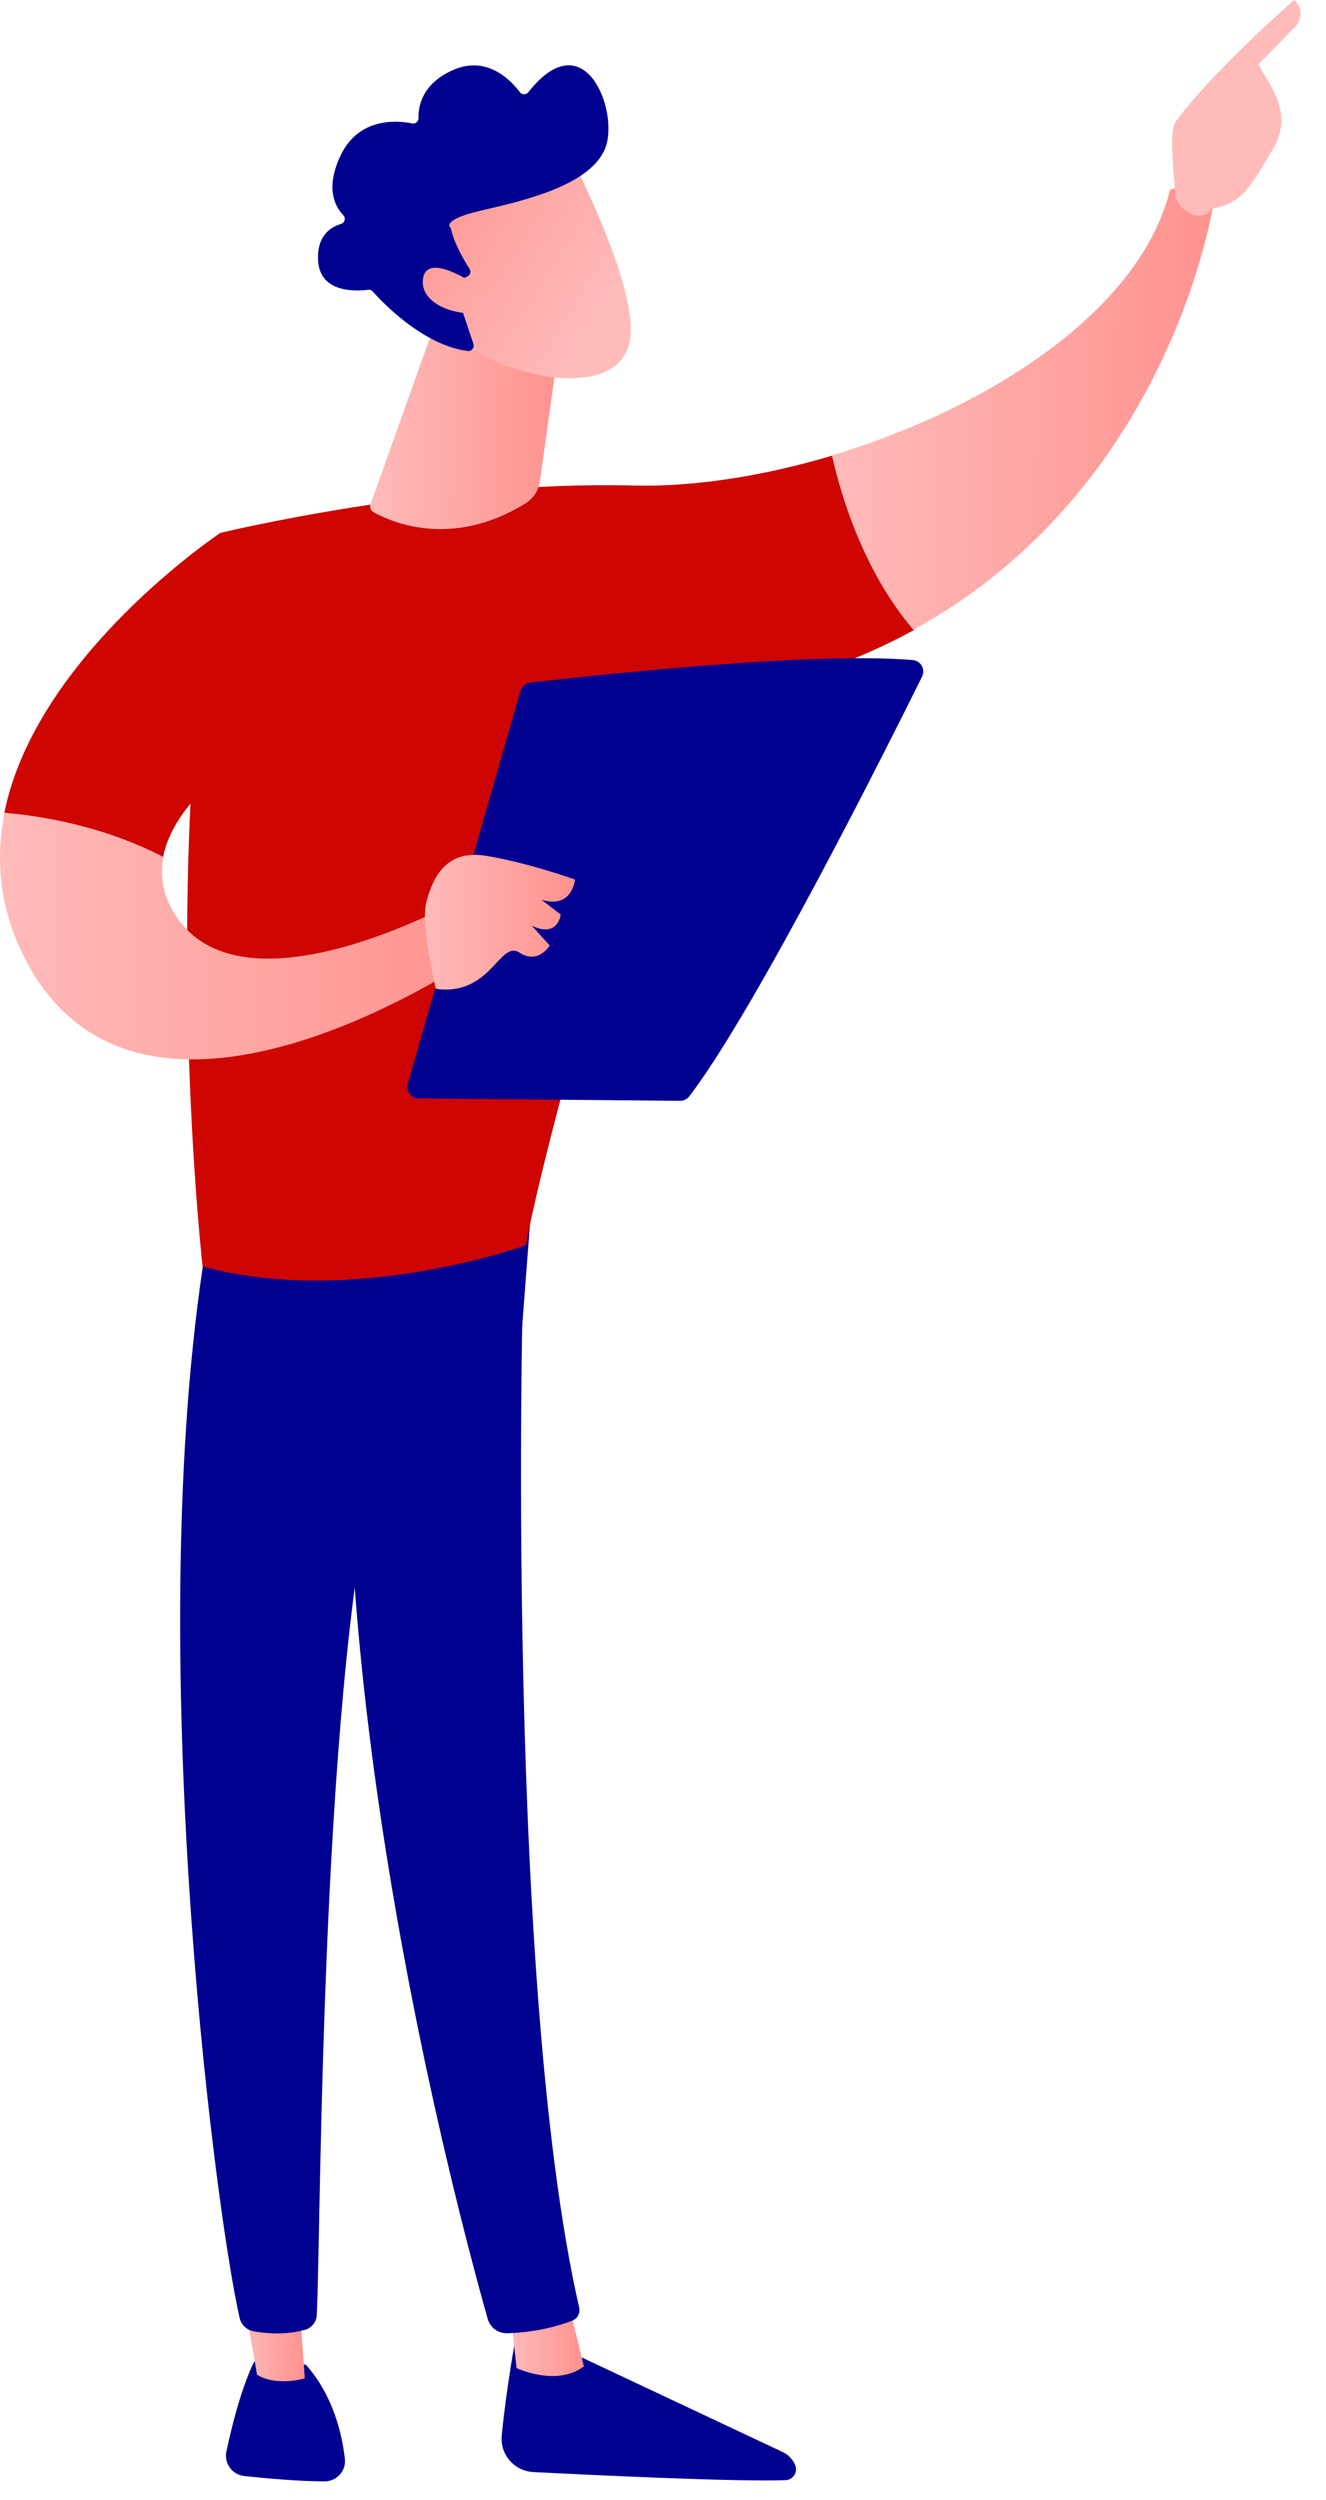 <svg width="52" height="98" viewBox="0 0 52 98" fill="none" xmlns="http://www.w3.org/2000/svg">
<path d="M20.218 91.671C20.218 91.671 19.86 93.587 19.676 95.484C19.603 96.226 20.17 96.876 20.915 96.914C23.447 97.043 28.862 97.3 30.807 97.232C31.099 97.222 31.293 96.925 31.187 96.652C31.098 96.424 30.925 96.239 30.704 96.134L21.795 91.942L20.218 91.671Z" fill="#000091"/>
<path d="M20.008 90.541L20.259 92.838C20.259 92.838 21.82 93.582 22.898 92.772L22.273 90.208L20.008 90.541Z" fill="url(#paint0_linear_698_71294)"/>
<path d="M20.618 47.397C20.494 47.995 19.7 77.297 22.712 90.462C22.761 90.677 22.65 90.896 22.445 90.978C21.962 91.17 21.016 91.445 19.885 91.472C19.535 91.48 19.223 91.25 19.127 90.914C18.26 87.858 14.109 72.549 13.688 57.96C13.217 41.657 13.693 57.405 13.693 57.405L14.157 47.335L20.618 47.398V47.397Z" fill="#000091"/>
<path d="M9.977 92.574C9.977 92.574 9.427 93.537 8.879 96.106C8.781 96.57 9.102 97.018 9.574 97.069C10.41 97.16 11.696 97.277 12.727 97.28C13.203 97.281 13.578 96.871 13.524 96.399C13.419 95.459 13.078 93.914 11.99 92.702L9.976 92.574H9.977Z" fill="#000091"/>
<path d="M9.474 89.617L10.078 93.094C10.078 93.094 10.704 93.568 11.953 93.241L11.685 89.504L9.475 89.618L9.474 89.617Z" fill="url(#paint1_linear_698_71294)"/>
<path d="M8.193 48.178C5.48 63.617 8.384 86.402 9.395 90.865C9.457 91.139 9.676 91.35 9.952 91.398C10.421 91.481 11.194 91.552 11.959 91.338C12.223 91.264 12.41 91.029 12.423 90.756C12.598 87.157 12.555 65.049 15.029 56.337C15.155 55.895 15.429 55.511 15.806 55.249L20.477 51.998L20.884 46.677L8.193 48.178Z" fill="#000091"/>
<path d="M24.812 19.034C17.125 18.834 8.621 20.896 8.621 20.896C6.202 34.23 7.945 49.652 7.945 49.652C13.883 51.267 20.621 48.819 20.621 48.819C21.663 43.246 26.429 27.581 26.429 27.581C30.19 27.151 33.295 26.098 35.857 24.691C33.935 22.422 33.046 19.55 32.664 17.854C29.938 18.672 27.183 19.096 24.812 19.035V19.034Z" fill="#CE0500"/>
<path d="M47.59 7.941C46.843 7.022 45.883 7.444 45.883 7.444C44.706 12.207 38.737 16.02 32.624 17.853C33.006 19.55 33.895 22.422 35.817 24.691C45.986 19.107 47.59 7.94 47.59 7.94V7.941Z" fill="url(#paint2_linear_698_71294)"/>
<path d="M47.471 8.171C47.547 8.422 46.628 8.796 46.099 7.765C46.085 7.273 45.806 5.163 46.104 4.765C47.692 2.646 50.756 -0 50.756 -0C51.264 0.51 50.837 1.004 50.837 1.004L49.348 2.523C49.652 3.082 50.023 3.555 50.193 4.23C50.321 4.741 50.235 5.285 49.973 5.746C49.709 6.209 49.35 6.811 49.013 7.281C48.372 8.172 47.471 8.17 47.471 8.17L47.471 8.171Z" fill="url(#paint3_linear_698_71294)"/>
<path d="M11.516 28.359L8.637 20.896C8.637 20.896 1.41 25.701 0.169 31.868C1.525 31.981 3.991 32.356 6.396 33.599C6.955 30.686 11.516 28.359 11.516 28.359Z" fill="#CE0500"/>
<path d="M17.735 35.415C17.735 35.415 9.629 39.89 6.946 35.977C6.388 35.165 6.261 34.362 6.408 33.599C4.003 32.357 1.536 31.981 0.18 31.868C-0.193 33.727 -0.024 35.71 1.053 37.723C5.735 46.474 18.783 37.411 18.783 37.411L17.735 35.415Z" fill="url(#paint4_linear_698_71294)"/>
<path d="M17.044 12.726L14.53 19.768C14.488 19.885 14.535 20.015 14.643 20.076C15.306 20.45 17.699 21.537 20.612 19.732C20.915 19.544 21.123 19.234 21.172 18.881L22.023 12.773L17.044 12.726Z" fill="url(#paint5_linear_698_71294)"/>
<path d="M22.428 6.234C22.428 6.234 25.067 11.31 24.702 13.347C24.339 15.383 21.011 15.205 18.119 13.521L16.139 8.049L22.427 6.234H22.428Z" fill="url(#paint6_linear_698_71294)"/>
<path d="M18.32 10.844C18.438 10.793 18.483 10.649 18.413 10.541C18.201 10.21 17.804 9.537 17.681 8.949C17.681 8.949 17.201 8.635 18.917 8.242C20.633 7.85 23.192 7.238 23.743 5.788C24.279 4.374 22.939 0.792 20.719 3.615C20.634 3.722 20.471 3.723 20.388 3.614C20.034 3.143 19.097 2.164 17.779 2.74C16.546 3.278 16.399 4.176 16.412 4.629C16.415 4.763 16.295 4.865 16.164 4.839C15.545 4.715 14.056 4.599 13.345 6.119C12.76 7.371 13.126 8.086 13.462 8.437C13.57 8.551 13.521 8.736 13.369 8.781C12.96 8.902 12.429 9.242 12.473 10.198C12.533 11.518 14.012 11.416 14.434 11.36C14.503 11.351 14.572 11.375 14.618 11.428C14.975 11.83 16.584 13.539 18.342 13.759C18.494 13.778 18.613 13.629 18.565 13.484L17.824 11.267C17.79 11.163 17.84 11.051 17.94 11.008L18.319 10.845L18.32 10.844Z" fill="#000091"/>
<path d="M18.638 11.161C18.638 11.161 16.738 9.832 16.587 10.934C16.437 12.037 18.294 12.549 19.221 12.146L18.638 11.161Z" fill="url(#paint7_linear_698_71294)"/>
<path d="M15.994 42.486L20.41 27.085C20.46 26.91 20.61 26.782 20.791 26.762C21.59 26.668 23.909 26.407 26.585 26.181C29.809 25.908 33.554 25.687 35.791 25.876C36.11 25.903 36.302 26.239 36.16 26.524C34.888 29.095 29.654 39.552 27.033 42.978C26.946 43.091 26.812 43.158 26.669 43.157L16.423 43.062C16.125 43.059 15.912 42.773 15.994 42.487L15.994 42.486Z" fill="#000091"/>
<path d="M17.091 38.765C17.091 38.765 16.476 36.239 16.724 35.343C16.972 34.447 17.453 33.294 19.055 33.551C20.658 33.806 22.548 34.481 22.548 34.481C22.548 34.481 22.453 35.649 21.235 35.272L21.99 35.856C21.99 35.856 21.882 36.79 20.854 36.291L21.556 37.065C21.556 37.065 21.115 37.833 20.358 37.34C19.601 36.848 19.238 39.07 17.092 38.766L17.091 38.765Z" fill="url(#paint8_linear_698_71294)"/>
<defs>
<linearGradient id="paint0_linear_698_71294" x1="19.979" y1="91.608" x2="22.89" y2="91.635" gradientUnits="userSpaceOnUse">
<stop stop-color="#FEBBBA"/>
<stop offset="1" stop-color="#FF928E"/>
</linearGradient>
<linearGradient id="paint1_linear_698_71294" x1="9.439" y1="91.36" x2="11.952" y2="91.383" gradientUnits="userSpaceOnUse">
<stop stop-color="#FEBBBA"/>
<stop offset="1" stop-color="#FF928E"/>
</linearGradient>
<linearGradient id="paint2_linear_698_71294" x1="32.617" y1="15.888" x2="47.487" y2="16.029" gradientUnits="userSpaceOnUse">
<stop stop-color="#FEBBBA"/>
<stop offset="1" stop-color="#FF928E"/>
</linearGradient>
<linearGradient id="paint3_linear_698_71294" x1="44.294" y1="13.558" x2="34.125" y2="36.146" gradientUnits="userSpaceOnUse">
<stop stop-color="#FEBBBA"/>
<stop offset="1" stop-color="#FF928E"/>
</linearGradient>
<linearGradient id="paint4_linear_698_71294" x1="-0.051" y1="36.615" x2="18.766" y2="36.793" gradientUnits="userSpaceOnUse">
<stop stop-color="#FEBBBA"/>
<stop offset="1" stop-color="#FF928E"/>
</linearGradient>
<linearGradient id="paint5_linear_698_71294" x1="14.521" y1="16.661" x2="21.961" y2="16.732" gradientUnits="userSpaceOnUse">
<stop stop-color="#FEBBBA"/>
<stop offset="1" stop-color="#FF928E"/>
</linearGradient>
<linearGradient id="paint6_linear_698_71294" x1="23.804" y1="12.069" x2="15.676" y2="6.999" gradientUnits="userSpaceOnUse">
<stop stop-color="#FEBBBA"/>
<stop offset="1" stop-color="#FF928E"/>
</linearGradient>
<linearGradient id="paint7_linear_698_71294" x1="21.698" y1="13.907" x2="14.386" y2="9.346" gradientUnits="userSpaceOnUse">
<stop stop-color="#FEBBBA"/>
<stop offset="1" stop-color="#FF928E"/>
</linearGradient>
<linearGradient id="paint8_linear_698_71294" x1="16.664" y1="36.154" x2="22.548" y2="36.154" gradientUnits="userSpaceOnUse">
<stop stop-color="#FEBBBA"/>
<stop offset="1" stop-color="#FF928E"/>
</linearGradient>
</defs>
</svg>
